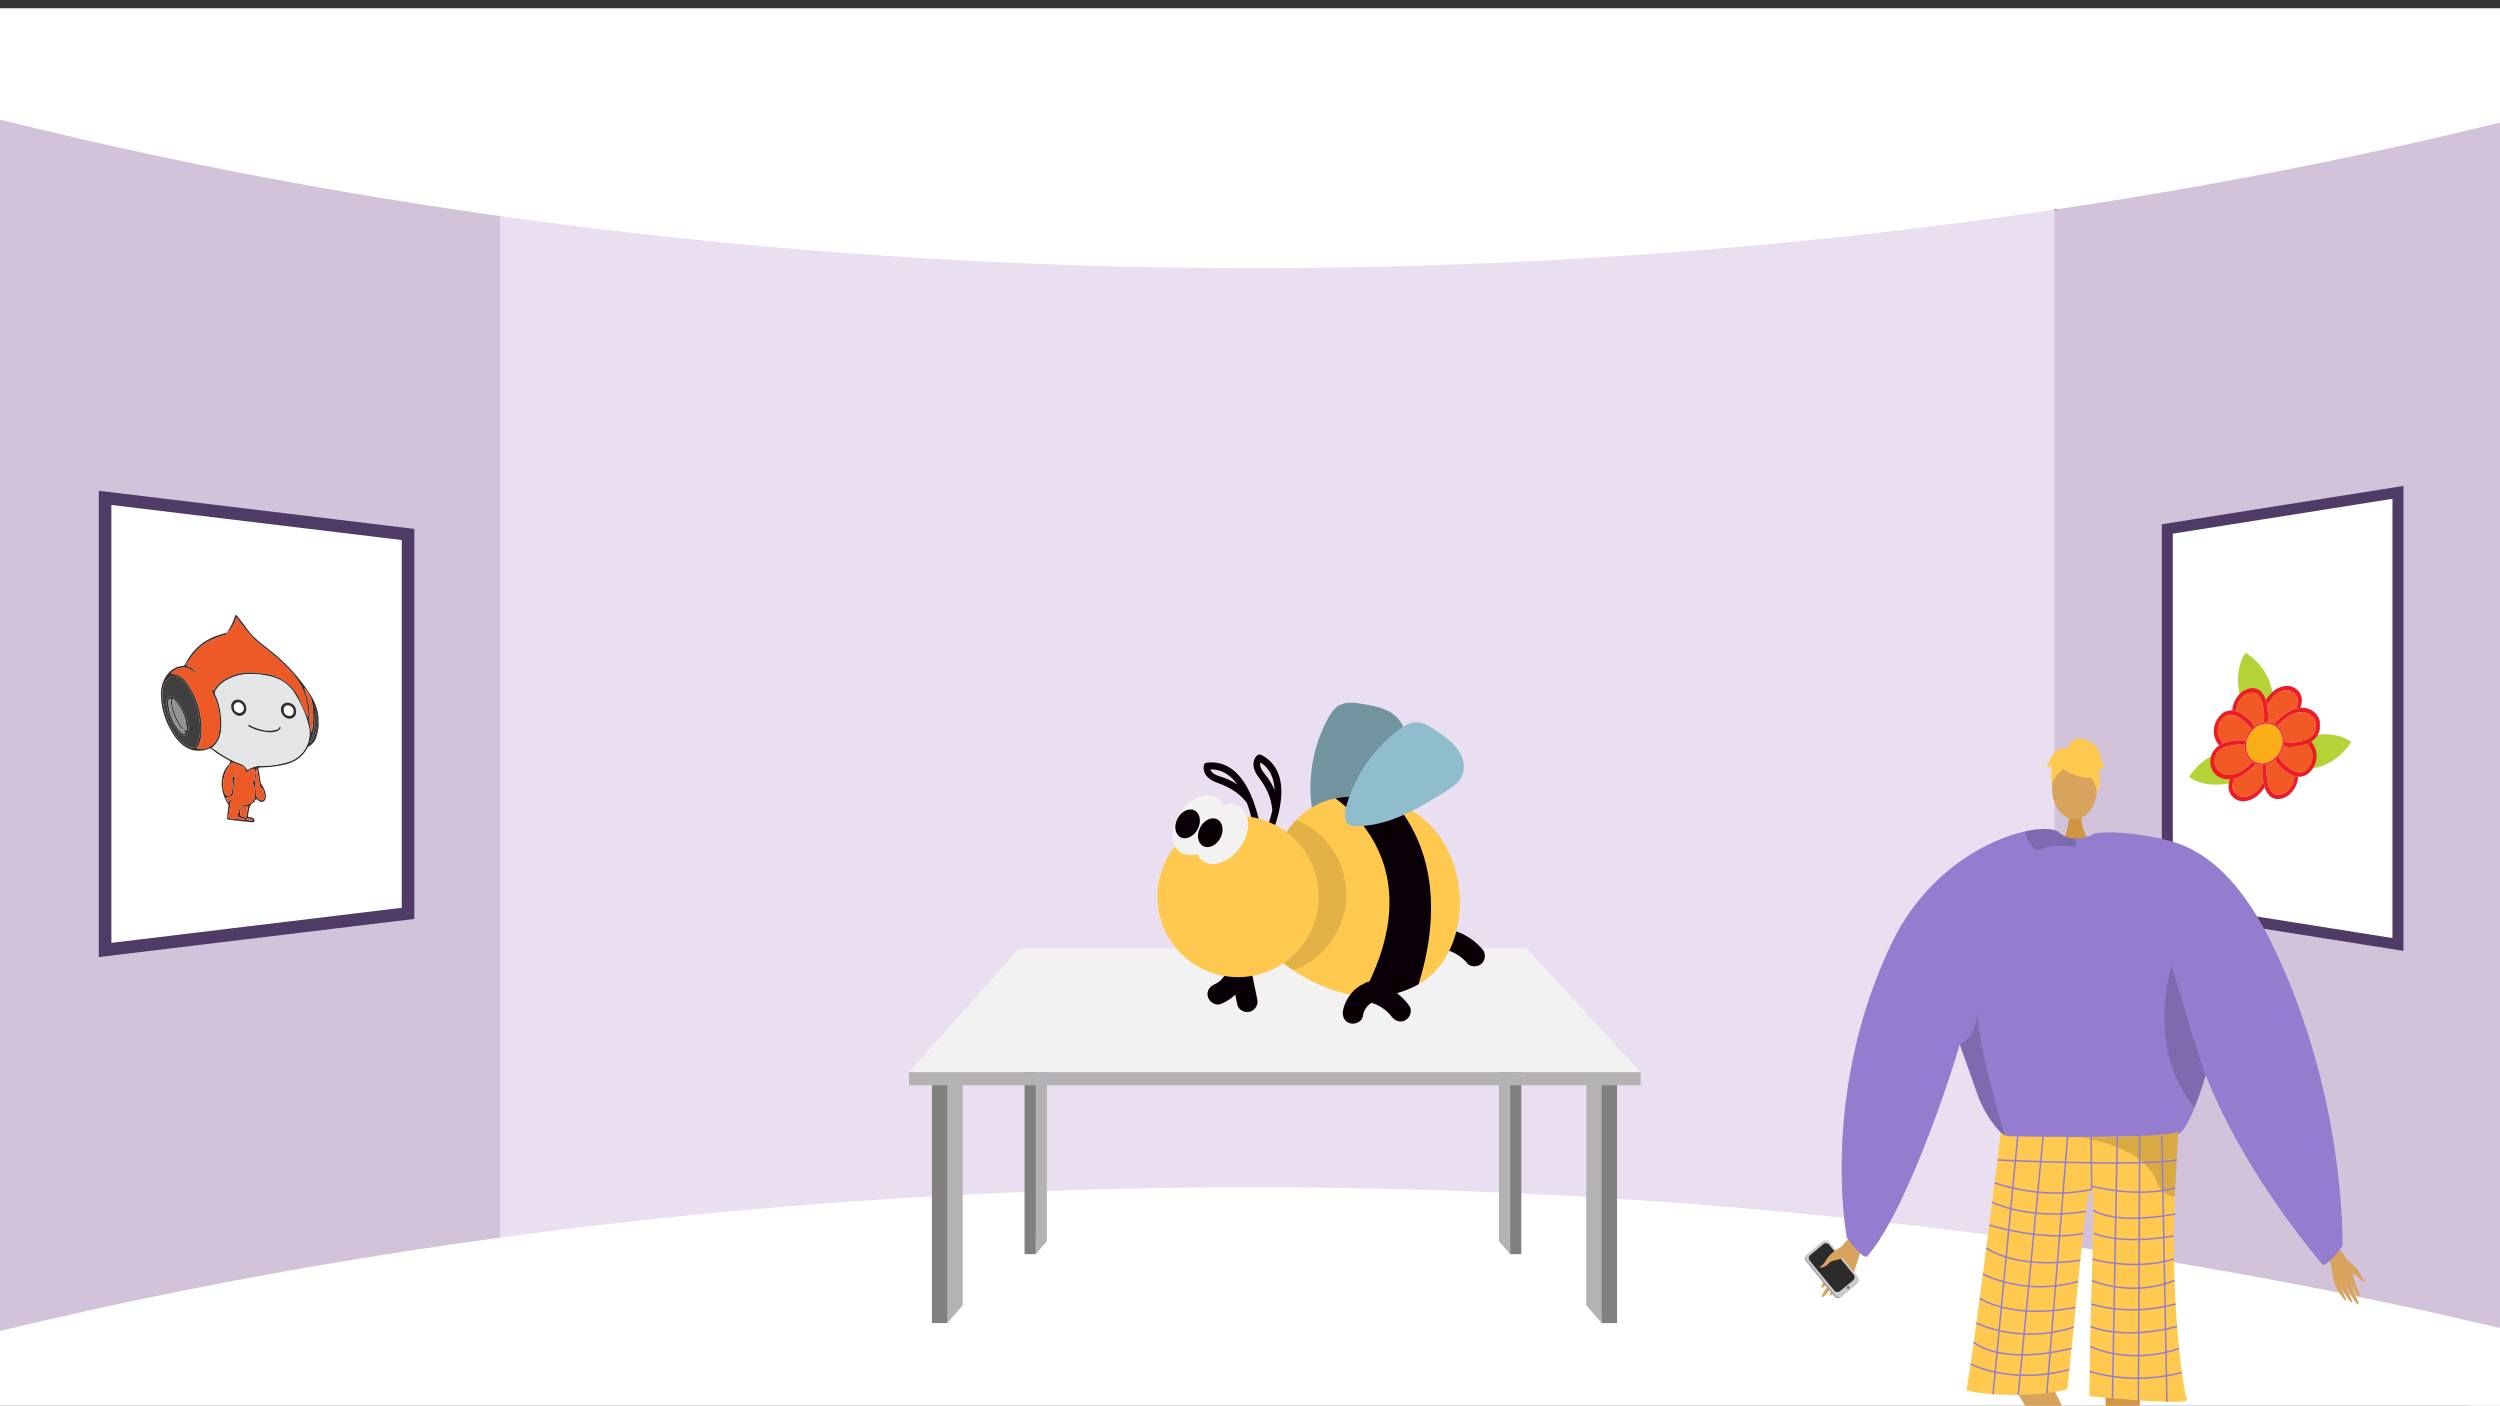 <svg xmlns:xlink="http://www.w3.org/1999/xlink" xmlns="http://www.w3.org/2000/svg" width="1365.799" height="768"
     viewBox="0 0 1365.799 768">
    <rect x="0" y="0" width="1365.799" height="768" fill="#333333" stroke="none"/>
    <defs>
        <style>
            .a,.y{fill:none;}.b{clip-path:url(#a);}.c{fill:#d2c3db;}.d{fill:#eadff1;}.e,.i,.j{fill:#fff;}.f{fill:#b3b3b3;}.g{fill:gray;}.h{fill:#f2f2f2;}.i,.j{stroke:#4f3b65;}.i,.j,.y{stroke-miterlimit:10;}.i{stroke-width:6.876px;}.j{stroke-width:6px;}.k{clip-path:url(#b);}.l,.q{fill:#d8a35d;}.l{fill-rule:evenodd;}.m{fill:#999;}.n{fill:#ccc;}.o{fill:#2b2b2b;}.p{fill:#d29647;}.r{fill:#d19442;}.s{fill:#947dce;}.t{fill:#ffc84f;}.u{opacity:0.15;}.v{fill:#62548a;}.w{opacity:0.3;}.x{opacity:0.5;}.y{stroke:#947dce;stroke-width:0.823px;}.z{isolation:isolate;}.aa{clip-path:url(#c);}.ab{fill:#ee5928;}.ac{fill:#382d2c;}.ad{fill:#e4e5e6;}.ae{fill:#3f3f40;}.af{fill:#fefefe;}.ag{fill:#8f9193;}.ah{fill:#b3d336;}.ai{clip-path:url(#d);}.aj{fill:#f15a24;}.ak{fill:#ed1c24;}.al{fill:#fbad18;}.am{fill:#7194a0;}.an{fill:#090007;}.ao{fill:#e3b246;}.ap{fill:#90bdcc;}
        </style>
        <clipPath id="a">
            <rect class="a" width="1365.799" height="768" transform="translate(0.1 1863.349)"/>
        </clipPath>
        <clipPath id="b">
            <rect class="a" width="390.462" height="372.512" transform="translate(939.367 2258.837)"/>
        </clipPath>
        <clipPath id="c">
            <path class="a" d="M174.281,2318.078l-.209-112.376-86.131-12.1.209,112.376Z"/>
        </clipPath>
        <clipPath id="d">
            <path class="a" d="M1207.629,2305.13l.116-62.663,59.781-8.4-.116,62.663Z"/>
        </clipPath>
    </defs>
    <g transform="translate(-0.1 -1863.349)">
        <g class="b">
            <path class="c" d="M1365.9,1877.385v758.464l-242.228-67.586L1090.681,2562l1.636-558.092,30.118-25.56Z"/>
            <path class="c" d="M316.2,1993.32l-16.051,556.371L.1,2624.089V1874.036l298.845,93.571Z"/>
            <path class="d" d="M697.877,1956.92H273.269V2574.3h849.165V1956.92Z"/>
            <path class="e"
                  d="M-.1,1928.629c121.657,30.38,335.7,73.888,615,80.372,352.971,8.194,622.428-47.1,751-78.7v-62.454H-.1Z"/>
            <path class="e"
                  d="M-.1,2590.532c121.657-29.39,335.7-71.48,615-77.752,352.971-7.928,622.428,45.568,751,76.133v47.19L.1,2638.849Z"/>
        </g>
        <path class="f" d="M526.055,2456.24v120.213l-8.417,9.712-4.209-133.487Z"/>
        <path class="g" d="M509.221,2452.679v133.487h8.417V2456.24Z"/>
        <path class="f" d="M866.7,2456.24v120.213l8.417,9.712,4.209-133.487Z"/>
        <path class="g" d="M883.53,2452.679v133.487h-8.417V2456.24Z"/>
        <path class="f" d="M572.042,2426.255v115.218l-6.1,7.042-3.051-124.841Z"/>
        <path class="g" d="M559.836,2423.673v124.841h6.1v-122.26Z"/>
        <path class="f" d="M819.023,2426.255v115.218l6.1,7.042,3.051-124.841Z"/>
        <path class="g" d="M831.229,2423.673v124.841h-6.1v-122.26Z"/>
        <path class="h" d="M496.7,2449.118l60.085-67.553H834.134l62.273,67.553Z"/>
        <rect class="f" width="399.704" height="7.122" transform="translate(496.704 2449.118)"/>
        <path class="i" d="M223.016,2155.337v207l-66.988,8.1-21.016,2.53-77.5,9.37v-247l77.5,9.37,21.016,2.53Z"/>
        <path class="j" d="M1184.151,2152.337v207l51,8.1,16,2.53,59,9.37v-247l-59,9.37-16,2.53Z"/>
        <g class="k">
            <path class="l"
                  d="M1016.975,2533.581c-.675.85-10.487,8.847-13,14.2s-5.744,13.547-7.592,16.111c-2.173,3.016-1.145,4.349,1.736,1.011a58.09,58.09,0,0,0,5.69-7.914c.223-.546-1.568,2.886-3.8,6.512-2.373,3.855-5.184,7.951-4.517,8.427,1.294.923,8.878-9.912,9.873-11.944a56.594,56.594,0,0,1-2.695,5.331c-1.358,2.356-3.293,4.917-2.976,5.673.5,1.191,5.3-4.265,7.928-9.257.2-.029-.146,1.764-3.669,7.483-.354.575-.655,2.256,1.022.561,3.532-3.566,5.313-4.839,7.754-10.976,2.38-5.984,3.553-13.117,6.589-16.942Z"/>
            <path class="m"
                  d="M986.85,2552.568l15.4,18.953a2.5,2.5,0,0,0,3.53.411l8.587-7.183a.771.771,0,0,0,.084-.077,2.564,2.564,0,0,0,.2-3.507l-15.4-18.953a2.49,2.49,0,0,0-3.528-.409l-8.017,6.705-.572.476A2.565,2.565,0,0,0,986.85,2552.568Z"/>
            <path class="n"
                  d="M987.28,2552.149l15.526,18.878a2.575,2.575,0,0,0,3.626.352l8.37-6.914a2.57,2.57,0,0,0,.264-3.546l-15.525-18.879a2.576,2.576,0,0,0-3.626-.352l-8.37,6.914A2.571,2.571,0,0,0,987.28,2552.149Z"/>
            <path class="o"
                  d="M988.791,2552.1l13.408,16.3a2.224,2.224,0,0,0,3.132.3l7.229-5.971a2.219,2.219,0,0,0,.228-3.063l-13.408-16.3a2.225,2.225,0,0,0-3.132-.3l-7.229,5.972A2.219,2.219,0,0,0,988.791,2552.1Z"/>
            <circle class="g" cx="0.86" cy="0.86" r="0.86" transform="translate(1008.96 2565.879)"/>
            <path class="l"
                  d="M1006.878,2544.132s-6.619,2.905-9.336,7.873c-1.615,2.954-2.376,2.6-2.8,3.044-1.42,1.488,2.486.964,4.291-1.388,1.467-1.912,5.594-1.782,6.847-2.8s4.1-4.379,3.938-5.532S1006.878,2544.132,1006.878,2544.132Z"/>
            <path class="p"
                  d="M1170.557,2614.888s-11.581,119.5-6.656,121.559c8.834,3.748,43.434,16.007,5.288,13.313-19.595,1.181-18.158-3.2-18.464-6.907-.25-3.031.326-109.98-.479-118.3-.181-1.863-.29-2.989-.29-2.989Z"/>
            <path class="q"
                  d="M1089.789,2603.713s62.55,101.949,59.249,106.142c-5.894,7.574-30.152,35.123,1.859,14.2,17.693-8.506,14.306-11.631,12.768-15.02-1.257-2.77-10.512-23.948-13.857-31.6-.749-1.715-42.884-85.231-42.884-85.231Z"/>
            <path class="r"
                  d="M1137.149,2306.51s-1.02,11.387,6,17.684-16.187,0-16.187,0,4.319-10.906,3.35-17.684S1137.149,2306.51,1137.149,2306.51Z"/>
            <ellipse class="q" cx="12.28" cy="16.754" rx="12.28" ry="16.754" transform="translate(1121.165 2277.417)"/>
            <path class="s"
                  d="M1213.532,2416.071c-.206,3.172-2.771,14.961-6.38,27.776-1.063,3.824-2.229,7.733-3.451,11.538-1.483,4.636-3.05,9.1-4.636,13.049-3.078,7.648-6.23,13.337-8.982,14.447-9.271,3.731-79.271,8.852-93.663,1.987-.335-.252-.7-.522-1.044-.821-5.4-4.393-11.258-13.067-14.364-21.191,0-.009-8.273-23.327-9.961-28.075-.019-.046-.028-.083-.047-.121-.056-.186-.121-.364-.186-.531-.019-.066-.047-.122-.066-.187-8.711,29.744-31.889,95.071-50.637,115.768-1.967,2.173-11.024-10.017-11.024-10.017s-15.138-78.171,24.353-160.781c18.589-38.884,51.765-56.625,72.947-61.335,9.169-2.042,16.089-1.641,18.617.541a13.727,13.727,0,0,0,8.571,3.33,18.58,18.58,0,0,0,4.813-.438,24,24,0,0,0,5.1-1.735c.784-.364,1.241-.625,1.241-.625a49.749,49.749,0,0,1,12.964.774C1205.622,2328.807,1213.961,2409.16,1213.532,2416.071Z"/>
            <path class="t"
                  d="M1093.215,2482.113a7.567,7.567,0,0,0,4.3,1.982c10.095.2,53.7.945,77.346-.414,8.344-.481,14.2-1.222,15.234-2.347a.961.961,0,0,1-.007.1c-.061,1.3-.809,16.229-1.859,35.793-2.073,38.62,1.919,93.934,6.583,110.723,1.006,3.624-53.165-1.866-53.165-1.866-.151-39.855,3.631-109.825,1.188-112.961-2.971-3.815-7.789,57.73-13.313,109.23-21.452,5.6-55.422,2.2-55.03,0C1079.152,2596.234,1093.215,2482.113,1093.215,2482.113Z"/>
            <path class="u"
                  d="M1070.757,2433.942c.019.065.047.121.066.187.065.168.13.345.186.531.019.038.028.075.047.122,1.688,4.747,9.961,28.065,9.961,28.074,3.106,8.124,8.964,16.8,14.364,21.191-3.666-13.272-15.091-51.746-14.653-67.248C1078.546,2431.741,1070.757,2433.933,1070.757,2433.942Z"/>
            <path class="u"
                  d="M1207.152,2443.847c-1.063,3.824-2.229,7.733-3.451,11.538-1.483,4.636-3.05,9.1-4.636,13.049-27.412-32.822-12.461-77.453-12.461-77.453s11.584,38.745,11.706,39.836C1198.347,2431.209,1202.2,2436.8,1207.152,2443.847Z"/>
            <path class="u"
                  d="M1134.394,2324.2c.037,1.11-.551,1.838-2.332,1.595-5.559-.755-11.836-.6-16.4,1.493a3.877,3.877,0,0,1-3.75-.159c-2.919-1.707-4.728-6.8-5.447-9.056a1.553,1.553,0,0,1-.074-.5c9.168-2.042,16.089-1.641,18.617.541a13.725,13.725,0,0,0,8.571,3.33A7.57,7.57,0,0,1,1134.394,2324.2Z"/>
            <path class="v"
                  d="M1161.386,2701.556c-.64-1.618-11.286,4.5-11.817,6.4s-19.447,18.218-15.487,24.329,30.8-15.382,32.831-16.71S1162.645,2704.737,1161.386,2701.556Z"/>
            <path class="v"
                  d="M1150.038,2732.409c-.229-1.725,14.467.464,15.856,1.866s22.782,7.22,22.3,14.486-34.391,1.553-36.813,1.382S1150.487,2735.8,1150.038,2732.409Z"/>
            <g class="w">
                <path d="M1133.467,2484.48c-.164-.013-.327-.026-.487-.04C1132.98,2484.44,1133.153,2484.452,1133.467,2484.48Z"/>
                <path class="x"
                      d="M1133.467,2484.48c12.993,1.037,41.39-.8,41.39-.8,8.344-.481,14.2-1.222,15.234-2.347a.961.961,0,0,1-.007.1c-.061,1.3-.809,16.229-1.859,35.793a9.614,9.614,0,0,1-1.366-.158,10.634,10.634,0,0,1-6.876-4.886,23.608,23.608,0,0,1-2.674-5.584C1167.623,2488.163,1137.629,2484.854,1133.467,2484.48Z"/>
            </g>
            <path class="t"
                  d="M1128.83,2284.555s21.259,11.787,14.949-7.137C1139.414,2264.325,1114.332,2276.119,1128.83,2284.555Z"/>
            <path class="t"
                  d="M1131.912,2280.034s-11.894,7.058-10.747,14.137c0,0-2.623-21.137,9.2-21.668s16.406.61,15.355,22.962C1145.724,2295.465,1142.288,2277.685,1131.912,2280.034Z"/>
            <path class="t"
                  d="M1129.853,2272.64s.6-6.586,7.127-5.653,9.327,4.664,10.26,8.394,1.865,6.529,2.8,6.529c0,0-2.8,2.8-3.731,1.866,0,0,2.421,6.708-.655,12.215,0,0-1.21-8.484-5.874-9.417S1129.853,2272.64,1129.853,2272.64Z"/>
            <path class="t"
                  d="M1130.451,2272.583s-4.664-2.8-9.327,3.731l-2.8,5.6s.932.933,2.8,0c0,0-.85,6.572.041,10.282l2.757-11.214Z"/>
            <path class="l"
                  d="M1274.148,2541.066c.489.794,8.044,8.619,9.644,13.441s3.518,12.144,4.832,14.52c1.547,2.8.533,3.828-1.584.685a49.816,49.816,0,0,1-4.046-7.332c-.135-.488,1.043,2.622,2.577,5.944,1.631,3.531,3.612,7.313,2.994,7.65-1.2.655-6.563-9.362-7.2-11.2a48.723,48.723,0,0,0,1.754,4.824c.918,2.148,2.308,4.531,1.961,5.144-.548.965-4.084-4.18-5.819-8.707-.171-.046-.056,1.52,2.366,6.759.243.526.329,1.991-.93.374-2.648-3.4-4.038-4.671-5.495-10.156-1.419-5.348-1.692-11.553-3.892-15.126Z"/>
            <path class="l"
                  d="M1282.755,2552.245s5.351,3.154,7.162,7.67c1.076,2.685,1.762,2.457,2.081,2.883,1.06,1.414-2.219.569-3.519-1.622-1.057-1.781-4.591-2.091-5.556-3.085s-3.047-4.154-2.795-5.121S1282.755,2552.245,1282.755,2552.245Z"/>
            <line class="y" x1="13.756" y2="143.844" transform="translate(1088.932 2481.17)"/>
            <line class="y" x1="13.652" y2="141.339" transform="translate(1102.688 2484.047)"/>
            <line class="y" x1="11.353" y2="140.351" transform="translate(1118.333 2484.047)"/>
            <line class="y" x2="0.292" y2="29.072" transform="translate(1142.539 2484.047)"/>
            <line class="y" x1="2.634" y2="143.195" transform="translate(1154.172 2484.047)"/>
            <line class="y" x1="0.734" y2="144.396" transform="translate(1168.349 2483.958)"/>
            <line class="y" x2="2.777" y2="145.226" transform="translate(1181.149 2483.958)"/>
            <path class="y" d="M1091.354,2497.077s77.466,3.657,97.934,0"/>
            <path class="y" d="M1142.831,2513.119c-27.1,6.139-53.042-3.565-53.042-3.565"/>
            <path class="y" d="M1142.539,2511.285s24.46,6.873,45.946,1.069"/>
            <path class="y" d="M1088.456,2520.095s19.533,10.227,51.26,5.013"/>
            <path class="y" d="M1086.857,2532.65s30.4,9.28,51.356,4.5"/>
            <path class="y" d="M1085.254,2545.122s15.48,12.135,51.372,6.691"/>
            <path class="y" d="M1083.388,2559.468a75.306,75.306,0,0,0,52.063,3.922"/>
            <path class="y" d="M1081.653,2572.611s16.718,11.867,52.393,4.974"/>
            <path class="y" d="M1079.838,2586.084s23.075,12.062,53.142,2.317"/>
            <path class="y" d="M1078.386,2596.6s13.614,13.094,53.443,3.387"/>
            <path class="y" d="M1076.675,2608.533s22.013,11.6,53.978,3.021"/>
            <path class="y" d="M1143.651,2524.415s10.219,8.438,44.834,2.174"/>
            <path class="y" d="M1143.919,2537.114s14.34,6.686,43.747,1.406"/>
            <path class="y" d="M1143.22,2551.209s22.142,6.669,44.446,0"/>
            <path class="y" d="M1142.9,2562.9s21.524,9.569,45.194,0"/>
            <path class="y" d="M1142.539,2575.73s20.492,7.191,46.15,0"/>
            <path class="y" d="M1142.208,2588.055s17.274,7.75,47.289,0"/>
            <path class="y" d="M1142.208,2598.96s20.508,10.569,48.333,1.123"/>
            <path class="y" d="M1141.715,2612.592a94.811,94.811,0,0,0,50.347.581"/>
            <path class="s"
                  d="M1190.541,2368.566s-60.142-47.594-45.8-49.916,37.8,3.319,37.8,3.319c21.181,4.71,41.405,20.626,59.994,59.51,39.491,82.61,37.306,162.606,37.306,162.606s-9.145,12.266-11.025,10.017c-34.89-41.748-57.326-83.657-66.791-111.854S1190.541,2368.566,1190.541,2368.566Z"/>
        </g>
        <g class="z">
            <g class="aa">
                <path class="ab"
                      d="M129.165,2200.657c.2.106.345.126.409.213.409.524.795,1.071,1.188,1.61,3.958,5.4,8.124,10.521,13.505,14.371a110.735,110.735,0,0,1,12.69,11.127c5.56,5.432,9.544,11.731,10.871,19.5a30.6,30.6,0,0,1,.712,5.525,12.627,12.627,0,0,1-.24,2.415c-1.5-3.3-2.886-6.042-4-8.877a23.494,23.494,0,0,0-13.078-13.369,24.052,24.052,0,0,0-6.476-1.752c-2.1-.295-4.206-.408-6.31-.581a25.669,25.669,0,0,0-15.617,3.744,13.306,13.306,0,0,0-5.252,5.192c-.308.6-.591.84-.936.792a1.678,1.678,0,0,1-.785-.455c-.665-.068.081.78.226,1.068a37.977,37.977,0,0,1,4.25,16.587,31.068,31.068,0,0,1-.771,7.076,9.8,9.8,0,0,1-10.81,7.661,9.656,9.656,0,0,1-1.308-.279,14.976,14.976,0,0,0,2.527-6.163,43.919,43.919,0,0,0,.259-4.871,42.935,42.935,0,0,0-6.5-22.455c-2.056-3.376-4.561-6.518-8.3-7.043a8.205,8.205,0,0,0-1.85-.046h0c-.048-.006-.127-.185-.229-.335a9.881,9.881,0,0,1,6.08-3.251,6.016,6.016,0,0,1,2.018-.058c2.331.328,4.355,1.969,6.39,3.668a8.839,8.839,0,0,0-4.588-4.042c-.909-.311-1.276-.7-1.276-1.182a1.932,1.932,0,0,1,.406-1.023c3.107-4.611,6.478-8.925,11.327-11.572a50.527,50.527,0,0,1,8.57-3.506c.7-.222,1.706-.193,1.7-1.421l.767-.981c.046.011.089.019.131.025.731.1.978-.548,1.333-1.029a22.966,22.966,0,0,0,2.967-6.282"/>
                <path class="ac"
                      d="M135.466,2310.5a4.826,4.826,0,0,0,.509.092l.258.036c.119.013.239.027.362.044a4.383,4.383,0,0,1,.705.152c.108.032.217.068.327.112a.54.54,0,0,1,.058.031,3.857,3.857,0,0,1,.359.183c.144.081.144.306-.008.345a3.386,3.386,0,0,1-.379.072l-.037.008a4.076,4.076,0,0,1-.557.023h-.036l-.049,0c-.523-.02-1.009-.122-1.481-.165l-.013,0-.045,0c-.037,0-.073-.006-.11-.007s-.054,0-.081-.009a.551.551,0,0,1-.528-.587c.012-.357.226-.422.465-.389a1.275,1.275,0,0,1,.167.037l.114.03m9.106-12.169a2.8,2.8,0,0,1-.375,1.627,1.365,1.365,0,0,1-1.314.554,2,2,0,0,1-.6-.192,3.289,3.289,0,0,1-2.078-2.177,32.936,32.936,0,0,1-.489-6.076,46.44,46.44,0,0,1,.773-9.08c.55,3.25,1.061,6.339,1.587,9.429a1.65,1.65,0,0,0,.924,1.5c.941.509,1.577,2.753,1.571,4.419m-9.866-13.222c.359.05.812-.358,1.318-.631.766-.406,1.684-1.186,2.482-1.073a1.041,1.041,0,0,1,.487.2c.827.618.661,2.219.479,3.3-.213,1.586-.01,2.981-1.331,3.677-.1.064.106.723.251,1.081a14.439,14.439,0,0,1,1.1,5.1c.016,4.422-3.053,6.759-7.763,6.531-.16-.005-.3.131-.464.211a2.713,2.713,0,0,0,1.225.606,13.406,13.406,0,0,0,3.228-.36c-.372,1.961-.753,3.818-1.078,5.691-.073.419-.132.568-.42.527a2.037,2.037,0,0,1-.34-.089c-1.955-.663-2.54-.84-2.552-1.939a14.174,14.174,0,0,1,.23-1.992l.009-.052,0-.014a1.65,1.65,0,0,0-.041-1.035.265.265,0,0,0-.183-.12.218.218,0,0,0-.219.1,16.54,16.54,0,0,0-1.092,3.995,1.2,1.2,0,0,0-.033.236c-.018.69.757.727,1.236.927.81.33,1.746.064,2.926,1.224-3.132-.293-5.759-.524-8.4-.8l-.069-.008a.754.754,0,0,1-.761-.815,5.523,5.523,0,0,1,.106-.808c.317-2.428.737-4.833,1.108-7.252a4.8,4.8,0,0,0,.172-.764.723.723,0,0,0-.23-.5c-.953-.073-.471,1.066-1,1.459a5.571,5.571,0,0,1-1.575-2.866c3.267-.095,4.179-.727,4.244-4.339.058-3.147.205-6.022,1.915-8.418a1.183,1.183,0,0,0,.135-.585h0l-.033-.041c-.66.093-.946,2.557-1.909,2.422a1.135,1.135,0,0,1-.609-.372.238.238,0,0,0-.122-.079c-.218-.03-.154.775-.14,1.115.045,1.195.117,2.4.118,3.589a18.1,18.1,0,0,1-.234,3.119,4.763,4.763,0,0,1-.7,2.062,1.691,1.691,0,0,1-1.619.734,2.358,2.358,0,0,1-1.786-1.67,13.339,13.339,0,0,1-.772-4.472,16.928,16.928,0,0,1,.261-3,18.253,18.253,0,0,1,3.773-8.1,1.516,1.516,0,0,1,1.466-.775,2.243,2.243,0,0,1,.647.208c1.363.64,2.765,1.14,4.152,1.689.8.32,1.619.885,1.732,1.73.144,1.027.378,1.389.678,1.431m37.422-33.684a12.011,12.011,0,0,1,1.286,5.91c.025,4.742-1.583,10.218-4.119,12.016,2.189-4.917,2.885-10.307,2.863-16.111q0-.9-.03-1.815m-.155-1.734c-.056.088-.1.176-.16.263a.974.974,0,0,1-.128-.312c0-.095.087-.178.135-.266.048.1.1.205.153.315M95.689,2232.62h0a7,7,0,0,1,3.659,2.065c.134.125.268.256.4.393l.23.236c3.779,3.962,5.9,8.833,7.465,13.936a43.336,43.336,0,0,1,2,12.037c0,2.541-.173,6.268-2.186,9.322a4.25,4.25,0,0,1-.456.585,2.008,2.008,0,0,1-1.51.7,2.58,2.58,0,0,1-.365-.026q-.123-.018-.252-.046c-.087-.019-.175-.043-.267-.07a5.712,5.712,0,0,1-.575-.211c-5.394-2.332-8.654-6.861-11.035-12.252a46.972,46.972,0,0,1-3.853-13.654,26.187,26.187,0,0,1-.175-2.819,11.861,11.861,0,0,1,2.557-8.109c1.411-1.614,2.843-2.295,4.354-2.083h0m70.948,7.031a14.769,14.769,0,0,1,4.084,8.854,54.723,54.723,0,0,1,.49,6.767,33.325,33.325,0,0,1-.593,6.608,14.627,14.627,0,0,1-.486,1.488,46.369,46.369,0,0,1-.936-7.294c0-.435.018-.871.055-1.31.054-.627.076-1.256.07-1.886a35.03,35.03,0,0,0-1.974-10.232c-.3-.941-.564-1.894-.846-2.842-.1-.078-.181-.158-.181-.24,0-.049.03-.1.108-.15l.209.237m-23.747-7.679.13.019q.883.127,1.774.287,1.129.2,2.265.455c5.488,1.212,10.619,3.956,13.969,9.431a61.974,61.974,0,0,1,7.68,17.684,17.031,17.031,0,0,1,.475,4.014,16.258,16.258,0,0,1-10.225,15.274,49.364,49.364,0,0,1-16.42,2.619,12.426,12.426,0,0,0-6.42,1.752,1.269,1.269,0,0,1-.782.277.919.919,0,0,1-.592-.468c-.048-.071-.1-.15-.148-.24a6.136,6.136,0,0,0-3.512-2.576c-5.37-1.931-10.253-5.1-15.192-8.635,4.134-3.19,5.208-7.663,5.2-12.561a53.825,53.825,0,0,0-.336-5.443,34.163,34.163,0,0,0-3.007-11.037,2.162,2.162,0,0,1-.228-.888,2.489,2.489,0,0,1,.376-1.217,14.246,14.246,0,0,1,5.323-5.363q.6-.372,1.209-.7c5.592-3.046,11.74-3.578,18.132-2.725l.326.044m-13.831-32.6c-.295-.041-.531.215-.7.832a29.991,29.991,0,0,1-3.63,7.736c.046.011.089.019.131.025.731.1.978-.548,1.333-1.029a22.966,22.966,0,0,0,2.967-6.282c.2.106.345.126.409.213.409.524.795,1.071,1.188,1.61,3.958,5.4,8.124,10.521,13.505,14.371a110.735,110.735,0,0,1,12.69,11.127c5.56,5.432,9.544,11.731,10.871,19.5a30.6,30.6,0,0,1,.712,5.525,12.627,12.627,0,0,1-.24,2.415c-1.5-3.3-2.886-6.042-4-8.877a23.494,23.494,0,0,0-13.078-13.369,24.052,24.052,0,0,0-6.476-1.752c-2.1-.295-4.206-.408-6.31-.581a25.669,25.669,0,0,0-15.617,3.744,13.306,13.306,0,0,0-5.252,5.192c-.308.6-.591.84-.936.792a1.678,1.678,0,0,1-.785-.455c-.665-.068.081.78.226,1.068a37.977,37.977,0,0,1,4.25,16.587,31.068,31.068,0,0,1-.771,7.076,9.8,9.8,0,0,1-10.81,7.661,9.656,9.656,0,0,1-1.308-.279,14.976,14.976,0,0,0,2.527-6.163,43.919,43.919,0,0,0,.259-4.871,42.935,42.935,0,0,0-6.5-22.455c-2.056-3.376-4.561-6.518-8.3-7.043a8.205,8.205,0,0,0-1.85-.046h0c-.048-.006-.127-.185-.229-.335a9.881,9.881,0,0,1,6.08-3.251,6.016,6.016,0,0,1,2.018-.058c2.331.328,4.355,1.969,6.39,3.668a8.839,8.839,0,0,0-4.588-4.042c-.909-.311-1.276-.7-1.276-1.182a1.932,1.932,0,0,1,.406-1.023c3.107-4.611,6.478-8.925,11.327-11.572a50.527,50.527,0,0,1,8.57-3.506c.7-.222,1.706-.193,1.7-1.421-1.513.488-3.033.966-4.554,1.452-8.148,2.606-14.168,7.984-18.181,15.9a1.46,1.46,0,0,1-1.32.9c-6.9.534-11.823,7.233-11.88,15.246a40.168,40.168,0,0,0,5.113,19.311c3.219,6,7.657,10.81,13.563,11.64a15.266,15.266,0,0,0,7.663-1.033,1.461,1.461,0,0,1,.727-.1,1.416,1.416,0,0,1,.763.387c3.073,2.844,6.688,4.553,10.143,6.664a6.414,6.414,0,0,1-1.685,2.684c-3.787,4.49-4.492,13.164.35,20.552a1.81,1.81,0,0,1,.212,1.456c-.245,1.867-.466,3.747-.655,5.63-.061.685-.092,1.423.866,1.558l.066.008c4.286.464,8.571.945,12.856,1.418.6.067,1.065-.032,1.088-.79a1.637,1.637,0,0,0-.908-1.623,3.22,3.22,0,0,0-.92-.269,3.181,3.181,0,0,0-.49-.032,2.5,2.5,0,0,1-.339-.023c-.843-.118-.975-.7-.769-1.594.564-2.47.518-5.338,3.023-6.585a1.153,1.153,0,0,0,.535-.668c.248-.729.573-1.052,1.018-.989a2.128,2.128,0,0,1,1.015.592,2.966,2.966,0,0,0,1.547.8c1.605.226,2.777-1.532,2.565-3.275a12.876,12.876,0,0,0-1.948-5.58,5.629,5.629,0,0,1-.973-2.169c-.349-2.192-.673-4.4-1.07-6.6-.161-.913.038-1.205.919-1.193a63.646,63.646,0,0,0,11.3-1.127c6.188-1.032,11.325-3.663,14.469-9.531a2.7,2.7,0,0,1,.983-.943,8.978,8.978,0,0,0,4-5.392c2.324-7.7,1.316-15.391-3.374-22.749a98.239,98.239,0,0,0-20.969-23.381c-4.829-3.937-10.041-7.375-13.791-12.794-1.557-2.25-3.315-4.339-4.953-6.531-.344-.463-.652-.736-.914-.773"/>
                <path class="ad"
                      d="M153.467,2260.978a.987.987,0,0,1-.292.577,4.154,4.154,0,0,1-2.135,1.385,11.535,11.535,0,0,1-4.592.421c-.135-.019-.267-.042-.4-.068q-.7-.059-1.376-.154a25.412,25.412,0,0,1-7.991-2.571c-.334-.172-.892-.319-.875-.74a.575.575,0,0,1,.025-.14c.091-.293.223-.376.372-.355.256.036.562.379.789.492a26.751,26.751,0,0,0,7.809,2.572,15.126,15.126,0,0,0,5.834-.265c.768-.2,1.609-.328,1.968-1.237.079-.207.21-.459.423-.429a.437.437,0,0,1,.217.113.534.534,0,0,1,.221.4m-22.837-15.343a4.468,4.468,0,0,1,.627.134,4.827,4.827,0,0,1,3.381,4.332c.009.114.015.229.017.346,0,.038,0,.076,0,.114a3.716,3.716,0,0,1-4.173,3.846l-.08-.011c-.1-.014-.2-.031-.294-.054a5.317,5.317,0,0,1-3.712-4.961c0-.038,0-.076,0-.113a3.515,3.515,0,0,1,4.1-3.65l.132.017m27.292,1.669q.273.039.528.1a4.415,4.415,0,0,1,3.33,3.841,6.213,6.213,0,0,1,.067.7c0,.08,0,.16,0,.239a3.542,3.542,0,0,1-4.049,3.782l-.1-.013h0c-.069-.01-.139-.021-.207-.035a5.075,5.075,0,0,1-3.9-4.814,3.508,3.508,0,0,1,4.053-3.83c.094.008.188.019.28.032m-15.032-15.332-.326-.044c-6.392-.853-12.54-.321-18.132,2.725q-.609.331-1.209.7a14.246,14.246,0,0,0-5.323,5.363,2.489,2.489,0,0,0-.376,1.217,2.162,2.162,0,0,0,.228.888,34.163,34.163,0,0,1,3.007,11.037,53.825,53.825,0,0,1,.336,5.443c0,4.9-1.069,9.371-5.2,12.561,4.939,3.537,9.822,6.7,15.192,8.635a6.136,6.136,0,0,1,3.512,2.576c.051.09.1.169.148.24a.919.919,0,0,0,.592.468,1.269,1.269,0,0,0,.782-.277,12.426,12.426,0,0,1,6.42-1.752,49.364,49.364,0,0,0,16.42-2.619,16.258,16.258,0,0,0,10.225-15.274,17.031,17.031,0,0,0-.475-4.014,61.974,61.974,0,0,0-7.68-17.684c-3.35-5.475-8.481-8.219-13.969-9.431q-1.136-.252-2.265-.455-.89-.159-1.774-.287l-.13-.019"/>
                <path class="ae"
                      d="M93.846,2243.95a2.523,2.523,0,0,1,.681.205,4.715,4.715,0,0,1,1.455,1.1,25.575,25.575,0,0,1,6.114,11.042,17.241,17.241,0,0,1,.948,4.268q0,.218-.018.435c.021.295.035.576.035.846a4.15,4.15,0,0,1-.294,1.667,4.769,4.769,0,0,1-.253.516,2.159,2.159,0,0,1-1.489,1.193,1.725,1.725,0,0,1-.509,0,2.365,2.365,0,0,1-.7-.224,3.4,3.4,0,0,1-.369-.211,5.159,5.159,0,0,1-.771-.632,26.6,26.6,0,0,1-7.105-13.765,14.241,14.241,0,0,1-.468-2.866,4.5,4.5,0,0,1,.18-1.315c.456-1.521,1.316-2.315,2.354-2.277a1.907,1.907,0,0,1,.209.018h0m1.843-11.33h0c-1.511-.212-2.943.469-4.354,2.083a11.861,11.861,0,0,0-2.557,8.109,26.187,26.187,0,0,0,.175,2.819,46.972,46.972,0,0,0,3.853,13.654c2.381,5.391,5.641,9.92,11.035,12.252a5.712,5.712,0,0,0,.575.211c.092.027.18.051.267.07s.17.034.252.046a2.58,2.58,0,0,0,.365.026,2.008,2.008,0,0,0,1.51-.7,4.25,4.25,0,0,0,.456-.585c2.013-3.054,2.182-6.781,2.186-9.322a43.336,43.336,0,0,0-2-12.037c-1.563-5.1-3.686-9.974-7.465-13.936l-.23-.236c-.136-.137-.27-.268-.4-.393a7.018,7.018,0,0,0-3.659-2.065h0"/>
                <path class="ab"
                      d="M127.5,2280.052a2.243,2.243,0,0,1,.647.208c1.363.64,2.765,1.14,4.152,1.689.8.32,1.619.885,1.732,1.73.144,1.027.378,1.389.678,1.431.359.05.812-.358,1.318-.631.766-.406,1.684-1.186,2.482-1.073a1.041,1.041,0,0,1,.487.2c.827.618.661,2.219.479,3.3-.213,1.586-.01,2.981-1.331,3.677-.1.054.106.723.251,1.081a14.439,14.439,0,0,1,1.1,5.1c.016,4.422-3.053,6.759-7.763,6.531-.16-.005-.3.131-.464.211a2.713,2.713,0,0,0,1.225.606,13.406,13.406,0,0,0,3.228-.36c-.372,1.961-.753,3.818-1.078,5.691-.073.419-.132.568-.42.527a2.037,2.037,0,0,1-.34-.089c-1.955-.663-2.54-.84-2.552-1.939a14.174,14.174,0,0,1,.23-1.992l.009-.052,0-.014a1.706,1.706,0,0,0-.013-.98.253.253,0,0,0-.028-.055.265.265,0,0,0-.183-.12.218.218,0,0,0-.219.1l-.01.016a16.3,16.3,0,0,0-1.082,3.979,1.2,1.2,0,0,0-.033.236c-.018.69.757.727,1.236.927.81.33,1.746.064,2.926,1.224-3.132-.293-5.759-.524-8.4-.8l-.069-.008a.754.754,0,0,1-.761-.815,5.523,5.523,0,0,1,.106-.808c.317-2.428.737-4.833,1.108-7.252a4.8,4.8,0,0,0,.172-.764.723.723,0,0,0-.23-.5c-.953-.073-.471,1.066-1,1.459a5.571,5.571,0,0,1-1.575-2.866c3.267-.095,4.179-.727,4.244-4.339.058-3.147.205-6.022,1.915-8.418a1.183,1.183,0,0,0,.135-.585v-.044a.167.167,0,0,0-.033,0c-.66.093-.946,2.557-1.909,2.422a1.135,1.135,0,0,1-.609-.372.238.238,0,0,0-.122-.079c-.218-.03-.154.775-.14,1.115.045,1.195.117,2.4.118,3.589a18.1,18.1,0,0,1-.234,3.119,4.763,4.763,0,0,1-.7,2.062,1.691,1.691,0,0,1-1.619.734,2.358,2.358,0,0,1-1.786-1.67,13.339,13.339,0,0,1-.772-4.472,16.928,16.928,0,0,1,.261-3,18.253,18.253,0,0,1,3.773-8.1,1.516,1.516,0,0,1,1.466-.775"/>
                <path class="ab"
                      d="M140.49,2282.988c.55,3.25,1.061,6.339,1.587,9.429a1.65,1.65,0,0,0,.924,1.5c.941.509,1.577,2.753,1.571,4.419a2.8,2.8,0,0,1-.375,1.627,1.365,1.365,0,0,1-1.314.554,2,2,0,0,1-.6-.192,3.289,3.289,0,0,1-2.078-2.177,32.936,32.936,0,0,1-.489-6.076,46.44,46.44,0,0,1,.773-9.08"/>
                <path class="ab"
                      d="M166.637,2239.651a14.769,14.769,0,0,1,4.084,8.854,54.723,54.723,0,0,1,.49,6.767,33.325,33.325,0,0,1-.593,6.608,14.627,14.627,0,0,1-.486,1.488,46.369,46.369,0,0,1-.936-7.294c0-.435.018-.871.055-1.31.054-.627.076-1.256.07-1.886a35.03,35.03,0,0,0-1.974-10.232c-.3-.941-.564-1.894-.846-2.842l.136-.153"/>
                <path class="ae"
                      d="M172.128,2251.426a12.011,12.011,0,0,1,1.286,5.91c.025,4.742-1.583,10.218-4.119,12.016,2.189-4.917,2.885-10.307,2.863-16.111q0-.9-.03-1.815"/>
                <path class="ab"
                      d="M135.185,2310.434a1.275,1.275,0,0,1,.167.037l.114.03a4.469,4.469,0,0,0,.489.093c.091.013.184.024.278.035.119.013.239.027.362.044a4.383,4.383,0,0,1,.705.152,3.493,3.493,0,0,1,.385.143,3.857,3.857,0,0,1,.359.183c.144.081.144.306-.008.345a3.386,3.386,0,0,1-.379.072,3.923,3.923,0,0,1-.594.031h-.036l-.049,0c-.523-.02-1.009-.122-1.481-.165l-.013,0-.045,0c-.037,0-.073-.006-.11-.007s-.054,0-.081-.009a.551.551,0,0,1-.528-.587c.012-.357.226-.422.465-.389"/>
                <path class="ae"
                      d="M171.82,2249.377c.048.1.1.205.153.315-.056.088-.1.176-.16.263a.974.974,0,0,1-.128-.312c0-.095.087-.178.135-.266"/>
                <path class="ab"
                      d="M166.428,2239.414l.209.237-.136.153c-.1-.078-.181-.158-.181-.24,0-.049.03-.1.108-.15"/>
                <path class="ac"
                      d="M160.379,2251.956a2.117,2.117,0,0,1-2.412,2.372c-.083-.007-.164-.015-.243-.027a2.844,2.844,0,0,1-2.533-2.835c-.008-.112-.012-.22-.012-.326a2.1,2.1,0,0,1,2.506-2.315c.053.005.107.011.16.019a2.97,2.97,0,0,1,2.528,2.961c0,.051.005.1.006.151m-2.457-4.652c-.092-.013-.186-.024-.28-.032a3.508,3.508,0,0,0-4.053,3.83,5.076,5.076,0,0,0,3.9,4.814c.068.014.138.025.207.035h0l.1.013a3.542,3.542,0,0,0,4.049-3.782c0-.079,0-.159,0-.239a6.213,6.213,0,0,0-.067-.7,4.415,4.415,0,0,0-3.33-3.841q-.255-.063-.528-.1"/>
                <path class="ac"
                      d="M133.2,2250.31a2.208,2.208,0,0,1-2.492,2.4c-.072,0-.143-.013-.213-.023a3,3,0,0,1-2.628-2.84c0-.05,0-.1,0-.15a2.453,2.453,0,0,1,2.584-2.581c.055,0,.109.009.163.017a3.3,3.3,0,0,1,2.581,3.031c0,.049.006.1.007.147m-2.566-4.675-.132-.017a3.515,3.515,0,0,0-4.1,3.65c0,.037,0,.075,0,.113a5.317,5.317,0,0,0,3.712,4.961c.1.023.2.04.294.054l.08.011a3.716,3.716,0,0,0,4.173-3.846c0-.038,0-.076,0-.114,0-.117-.008-.232-.017-.346a4.827,4.827,0,0,0-3.381-4.332,4.468,4.468,0,0,0-.627-.134"/>
                <path class="ac"
                      d="M153.029,2260.466a.437.437,0,0,1,.217.113.534.534,0,0,1,.221.4.987.987,0,0,1-.292.577,4.154,4.154,0,0,1-2.135,1.385,11.535,11.535,0,0,1-4.592.421c-.135-.019-.267-.042-.4-.068q-.7-.059-1.376-.154a25.412,25.412,0,0,1-7.991-2.571c-.334-.172-.892-.319-.875-.74a.575.575,0,0,1,.025-.14c.091-.293.223-.376.372-.355.256.036.562.379.789.492a26.751,26.751,0,0,0,7.809,2.572,15.126,15.126,0,0,0,5.834-.265c.768-.2,1.609-.328,1.968-1.237.079-.207.21-.459.423-.429"/>
                <path class="ac"
                      d="M93.433,2245.855a21.488,21.488,0,0,0,1.869,8.681,29.467,29.467,0,0,0,4.049,6.871c.227.275.4.591.739.638a.605.605,0,0,0,.136,0v-.01l.012-.014a1.4,1.4,0,0,0,.023-.244c0-.824-.751-1.264-1.152-1.861-2.714-4.081-4.684-8.386-4.878-13.245-.008-.217-.063-.471-.066-.7a.531.531,0,0,1,.24-.531.543.543,0,0,1,.346-.066c.352.049.661.431.9.708a24.633,24.633,0,0,1,6.4,15.456q.006.109.006.2c0,.609-.158.769-.388.736a1.761,1.761,0,0,1-.585-.281,1.864,1.864,0,0,0-.586-.275.276.276,0,0,0-.268.1l0,.024h-.007c.032.669,1.112,1.009,1.128,1.5a.477.477,0,0,1-.148.331.864.864,0,0,1-.8.282,3.187,3.187,0,0,1-1.609-1.027,24.311,24.311,0,0,1-6.654-16.321c0-.1,0-.193,0-.277,0-.816.213-.924,1.322-1.629-.015.317-.024.633-.025.947m.413-1.905a1.947,1.947,0,0,0-.21-.018c-1.038-.038-1.9.756-2.354,2.277a4.5,4.5,0,0,0-.18,1.315,14.241,14.241,0,0,0,.468,2.866,26.6,26.6,0,0,0,7.105,13.765,5.159,5.159,0,0,0,.771.632,3.4,3.4,0,0,0,.369.211,2.365,2.365,0,0,0,.7.224,1.725,1.725,0,0,0,.509,0,2.159,2.159,0,0,0,1.489-1.193,4.769,4.769,0,0,0,.253-.516,4.15,4.15,0,0,0,.294-1.667c0-.27-.014-.551-.035-.846q.018-.218.018-.435a17.241,17.241,0,0,0-.948-4.268,25.575,25.575,0,0,0-6.114-11.042,4.715,4.715,0,0,0-1.455-1.1,2.523,2.523,0,0,0-.681-.205"/>
                <path class="af"
                      d="M157.845,2248.844a2.97,2.97,0,0,1,2.528,2.961c0,.051.005.1.006.151a2.117,2.117,0,0,1-2.412,2.372c-.083-.007-.164-.015-.243-.027a2.844,2.844,0,0,1-2.533-2.835c-.008-.112-.012-.22-.012-.326a2.1,2.1,0,0,1,2.506-2.315c.053.005.107.011.16.019"/>
                <path class="af"
                      d="M130.608,2247.132a3.3,3.3,0,0,1,2.581,3.031c0,.049.006.1.007.147a2.208,2.208,0,0,1-2.492,2.4c-.072,0-.143-.013-.213-.023a3,3,0,0,1-2.628-2.84c0-.05,0-.1,0-.15a2.453,2.453,0,0,1,2.584-2.581c.055,0,.109.009.163.017"/>
                <path class="ag"
                      d="M100.237,2262.025l-.012.014.008.01,0-.024m-5.487-16.644a.543.543,0,0,0-.346.066.531.531,0,0,0-.24.531c0,.226.058.48.066.7.194,4.859,2.164,9.164,4.878,13.245.4.6,1.156,1.037,1.152,1.861a1.4,1.4,0,0,1-.023.244.276.276,0,0,1,.268-.1,1.864,1.864,0,0,1,.586.275,1.761,1.761,0,0,0,.585.281c.23.033.39-.127.388-.736q0-.094-.006-.2a24.633,24.633,0,0,0-6.4-15.456c-.244-.277-.553-.659-.9-.708"/>
                <path class="ag"
                      d="M100.225,2262.039v.01h.007l-.008-.01m-6.767-17.131c-1.109.705-1.318.813-1.322,1.629,0,.084,0,.176,0,.277a24.311,24.311,0,0,0,6.654,16.321,3.187,3.187,0,0,0,1.609,1.027.864.864,0,0,0,.8-.282.477.477,0,0,0,.148-.331c-.016-.491-1.1-.831-1.128-1.5a.605.605,0,0,1-.136,0c-.335-.047-.512-.363-.739-.638a29.467,29.467,0,0,1-4.049-6.871,21.488,21.488,0,0,1-1.869-8.681c0-.314.01-.63.025-.947"/>
            </g>
        </g>
        <path class="ah" d="M1224.637,2246.662s-5.485-15.7,2.27-26.668c0,0,15.146,8.322,15.044,26.668Z"/>
        <path class="ah" d="M1222.754,2290.124s-15.7,5.485-26.668-2.269c0,0,8.322-15.147,26.668-15.044Z"/>
        <path class="ah" d="M1257.933,2266.371s15.7-5.485,26.668,2.269c0,0-8.322,15.147-26.668,15.044Z"/>
        <g class="z">
            <g class="ai">
                <path class="aj"
                      d="M1248.3,2240.512a12.08,12.08,0,0,0-7.345,4.656,17.364,17.364,0,0,0-2.29,3.855c.075.451.139.9.194,1.349a23.733,23.733,0,0,1,.1,7.512,8.982,8.982,0,0,1,3.555.894c3.373-3.79,7.4-7.08,11.862-8.252,1.421-2.949,1.769-6.033-.817-8.414a6.216,6.216,0,0,0-5.263-1.6"/>
                <path class="ak"
                      d="M1248.237,2238.189a13.009,13.009,0,0,0-6.831,3.4,18.532,18.532,0,0,0-3.462,4.3,23.87,23.87,0,0,1,.725,3.136,17.364,17.364,0,0,1,2.29-3.855,12.08,12.08,0,0,1,7.345-4.656,6.216,6.216,0,0,1,5.263,1.6c2.586,2.381,2.238,5.465.817,8.414a13.869,13.869,0,0,1,1.622-.327q.41-.059.824-.091c1.234-3.294,1.257-6.687-1.214-9.383a8.145,8.145,0,0,0-7.379-2.536"/>
                <path class="aj"
                      d="M1232.522,2280.65c-3.327,3.683-7.279,6.857-11.639,8-1.423,2.949-1.773,6.035.811,8.417a6.231,6.231,0,0,0,5.266,1.6,12.083,12.083,0,0,0,7.347-4.652,17.384,17.384,0,0,0,2.287-3.855c-.076-.453-.14-.905-.2-1.354a23.384,23.384,0,0,1-.083-7.6,9.209,9.209,0,0,1-3.793-.55"/>
                <path class="ak"
                      d="M1220.883,2288.651a14.171,14.171,0,0,1-1.615.326c-.275.038-.553.069-.831.09-1.235,3.3-1.259,6.687,1.213,9.388a8.146,8.146,0,0,0,7.38,2.536,13.005,13.005,0,0,0,6.83-3.4,18.528,18.528,0,0,0,3.461-4.3,23.839,23.839,0,0,1-.727-3.136,17.384,17.384,0,0,1-2.287,3.855,12.083,12.083,0,0,1-7.347,4.652,6.231,6.231,0,0,1-5.266-1.6c-2.584-2.382-2.234-5.468-.811-8.417"/>
                <path class="aj"
                      d="M1229.582,2241.759c-4.719.663-7.563,5.465-7.833,10.147a15.266,15.266,0,0,1,5.228,3.006,19.265,19.265,0,0,1,4.86,5.332,11.55,11.55,0,0,1,4.9-2.2,17.713,17.713,0,0,0,.079-6.166c-.5-4.517-1.606-10.745-7-10.145-.078.009-.154.018-.23.029"/>
                <path class="ak"
                      d="M1229.6,2239.4c-5.578.784-9.49,6.332-10.008,12.1a9.436,9.436,0,0,1,2.159.408c.27-4.682,3.114-9.484,7.833-10.147.076-.011.152-.02.23-.029,5.4-.6,6.506,5.628,7,10.145a17.713,17.713,0,0,1-.079,6.166c.139-.026.28-.048.42-.068a9.86,9.86,0,0,1,1.812-.089,23.733,23.733,0,0,0-.1-7.512c-.055-.447-.119-.9-.194-1.349a23.87,23.87,0,0,0-.725-3.136c-1.207-3.906-3.567-7.056-8.128-6.52l-.218.029"/>
                <path class="aj"
                      d="M1243.115,2278.291a12.048,12.048,0,0,1-4.495,2.5,16.988,16.988,0,0,0-.173,6.511c.5,4.511,1.611,10.744,7.007,10.144.075-.008.149-.017.224-.028,4.722-.664,7.569-5.465,7.839-10.147a15.257,15.257,0,0,1-5.228-3.011c-1.948-1.649-4.08-3.47-5.174-5.972"/>
                <path class="ak"
                      d="M1238.62,2280.794a10.679,10.679,0,0,1-1.508.326c-.268.037-.534.064-.8.08a23.384,23.384,0,0,0,.083,7.6c.056.449.12.9.2,1.354a23.839,23.839,0,0,0,.727,3.136c1.209,3.907,3.569,7.056,8.129,6.519l.21-.027c5.583-.785,9.5-6.332,10.012-12.1a9.455,9.455,0,0,1-2.155-.408c-.27,4.682-3.117,9.483-7.839,10.147-.075.011-.149.02-.224.028-5.4.6-6.506-5.633-7.007-10.144a16.988,16.988,0,0,1,.173-6.511"/>
                <path class="aj"
                      d="M1218.007,2253.911a6.733,6.733,0,0,0-4.67,3.388,9.508,9.508,0,0,0,1.4,12.2,23.963,23.963,0,0,1,5.638-1.429c.314-.043.626-.083.933-.118a17.614,17.614,0,0,1,5.481-.009,14.047,14.047,0,0,1,3.245-6.055,15.237,15.237,0,0,0-3.972-4.529c-2.235-1.974-5.2-3.85-8.06-3.448"/>
                <path class="ak"
                      d="M1217.976,2251.554a8.732,8.732,0,0,0-5.57,3.424,12.115,12.115,0,0,0-.278,15.237c.118.147.238.289.36.427a14.54,14.54,0,0,1,2.254-1.143,9.508,9.508,0,0,1-1.4-12.2,6.733,6.733,0,0,1,4.67-3.388c2.856-.4,5.825,1.474,8.06,3.448a15.237,15.237,0,0,1,3.972,4.529,13.3,13.3,0,0,1,1.8-1.644,19.265,19.265,0,0,0-4.86-5.332,15.266,15.266,0,0,0-5.228-3.006,9.436,9.436,0,0,0-2.159-.408,7.855,7.855,0,0,0-1.614.056"/>
                <path class="aj"
                      d="M1247.51,2270.982a14.007,14.007,0,0,1-2.628,5.448c.754,2.32,2.646,3.907,4.317,5.385,2.232,1.978,5.2,3.855,8.06,3.454a6.736,6.736,0,0,0,4.67-3.388,9.514,9.514,0,0,0-1.406-12.2,23.942,23.942,0,0,1-5.64,1.429c-.313.044-.624.084-.93.119a15.231,15.231,0,0,1-6.443-.246"/>
                <path class="ak"
                      d="M1262.779,2268.534a14.443,14.443,0,0,1-2.256,1.146,9.514,9.514,0,0,1,1.406,12.2,6.736,6.736,0,0,1-4.67,3.388c-2.858.4-5.828-1.476-8.06-3.454-1.671-1.478-3.563-3.065-4.317-5.385a13.675,13.675,0,0,1-1.767,1.861c1.094,2.5,3.226,4.323,5.174,5.972a15.257,15.257,0,0,0,5.228,3.011,9.455,9.455,0,0,0,2.155.408,7.883,7.883,0,0,0,1.617-.057,8.711,8.711,0,0,0,5.566-3.423,12.117,12.117,0,0,0,.283-15.243q-.175-.218-.359-.425"/>
                <path class="aj"
                      d="M1219.934,2270.469c-4.224.594-9.147,2.074-9.964,7.379-.917,5.973,3.85,9.314,8.85,8.833.171-.016.341-.036.511-.06,4.3-.6,8.071-3.551,11.249-6.985a10.189,10.189,0,0,1-4.171-8.58q0-.327.018-.653a12.109,12.109,0,0,0-4.213-.2c-.714.069-1.485.149-2.28.261"/>
                <path class="ak"
                      d="M1220.38,2268.07a23.963,23.963,0,0,0-5.638,1.429,14.54,14.54,0,0,0-2.254,1.143,9.847,9.847,0,0,0-4.7,7.19c-.942,6.331,3.348,10.885,8.8,11.245a12.8,12.8,0,0,0,1.849-.01c.278-.021.556-.052.831-.09a14.171,14.171,0,0,0,1.615-.326c4.36-1.144,8.312-4.318,11.639-8a8.853,8.853,0,0,1-1.942-1.014c-3.178,3.434-6.953,6.381-11.249,6.985-.17.024-.34.044-.511.06-5,.481-9.767-2.86-8.85-8.833.817-5.3,5.74-6.785,9.964-7.379.8-.112,1.566-.192,2.28-.261a12.109,12.109,0,0,1,4.213.2,13.144,13.144,0,0,1,.367-2.46,17.614,17.614,0,0,0-5.481.009c-.307.035-.619.075-.933.118"/>
                <path class="aj"
                      d="M1255.936,2252.558c-4.463.628-8.362,3.782-11.615,7.385a10.345,10.345,0,0,1,3.533,8.1c0,.13,0,.26-.007.39a10.362,10.362,0,0,0,5.2.534c.719-.068,1.495-.149,2.3-.261,4.22-.593,9.127-2.08,9.943-7.372.922-5.975-3.85-9.315-8.845-8.835-.171.016-.341.037-.51.06"/>
                <path class="ak"
                      d="M1256.006,2250.2a13.869,13.869,0,0,0-1.622.327c-4.459,1.172-8.489,4.462-11.862,8.252a8.856,8.856,0,0,1,1.8,1.165c3.253-3.6,7.152-6.757,11.615-7.385.169-.023.339-.044.51-.06,4.995-.48,9.767,2.86,8.845,8.835-.816,5.292-5.723,6.779-9.943,7.372-.8.112-1.577.193-2.3.261a10.362,10.362,0,0,1-5.2-.534,13.1,13.1,0,0,1-.337,2.55,15.231,15.231,0,0,0,6.443.246c.306-.035.617-.075.93-.119a23.942,23.942,0,0,0,5.64-1.429,14.443,14.443,0,0,0,2.256-1.146,9.847,9.847,0,0,0,4.7-7.186,9.431,9.431,0,0,0-8.8-11.251,12.958,12.958,0,0,0-1.848.011q-.414.033-.824.091"/>
                <path class="al"
                      d="M1237.154,2258.761c-5.514.775-10.005,6.241-10.016,12.193s4.461,10.153,9.976,9.378,10-6.24,10.01-12.187-4.461-10.159-9.97-9.384"/>
                <path class="ak"
                      d="M1237.114,2280.332c-5.515.775-9.987-3.432-9.976-9.378s4.5-11.418,10.016-12.193,9.981,3.432,9.97,9.384-4.5,11.413-10.01,12.187m.041-22.359c-.14.02-.281.042-.42.068a11.55,11.55,0,0,0-4.9,2.2,13.3,13.3,0,0,0-1.8,1.644,14.047,14.047,0,0,0-3.245,6.055,13.144,13.144,0,0,0-.367,2.46q-.018.326-.018.653a10.189,10.189,0,0,0,4.171,8.58,8.853,8.853,0,0,0,1.942,1.014,9.209,9.209,0,0,0,3.793.55c.263-.016.529-.043.8-.08a10.679,10.679,0,0,0,1.508-.326,12.048,12.048,0,0,0,4.495-2.5,13.675,13.675,0,0,0,1.767-1.861,14.007,14.007,0,0,0,2.628-5.448,13.1,13.1,0,0,0,.337-2.55c0-.13.007-.26.007-.39a10.345,10.345,0,0,0-3.533-8.1,8.856,8.856,0,0,0-1.8-1.165,8.982,8.982,0,0,0-3.555-.894,9.86,9.86,0,0,0-1.812.089"/>
            </g>
        </g>
        <path class="am"
              d="M723.9,2314.719c8.549-3.338,15.906-9.241,22.089-16.024s11.284-14.462,16.359-22.108c2.572-3.874,5.248-8.1,5.023-12.749-.238-4.933-3.832-9.206-8.138-11.625s-9.276-3.315-14.139-4.175c-4.644-.82-9.77-1.558-13.791.906-2.592,1.588-4.289,4.275-5.737,6.947a79.8,79.8,0,0,0-8.9,47.907c.494,3.8,1.436,7.877,4.365,10.354"/>
        <path class="an"
              d="M801.718,2389.63a22.662,22.662,0,0,0-11.409-7.294c-7.005-1.913-4.031-12.816,3-10.894a33.221,33.221,0,0,1,16.394,10.2,5.79,5.79,0,0,1,0,7.989c-2.042,2.042-5.982,2.316-7.989,0Z"/>
        <path class="t"
              d="M691.569,2341.813l8.1,46.36a72.719,72.719,0,0,0,7.005,5.235c7.795,5.31,21.541,12.842,37.472,14.16a53.625,53.625,0,0,0,29.111-5.5q.9-.45,1.807-1.017c33.932-19.206,29.6-84.885-12.842-99.045a46.1,46.1,0,0,0-4.594-1.318c-11.223-2.6-20.374-2.749-27.944-1.168a39.651,39.651,0,0,0-21.391,11.788C699.553,2320.46,695.147,2332.737,691.569,2341.813Z"/>
        <path class="ao"
              d="M691.569,2341.813l8.1,46.36a72.719,72.719,0,0,0,7.005,5.235,44.039,44.039,0,0,0,1.619-82.1C699.553,2320.46,695.147,2332.737,691.569,2341.813Z"/>
        <path class="an"
              d="M744.143,2407.568a53.625,53.625,0,0,0,29.111-5.5q.9-.45,1.807-1.017c7.984-25.306,14.236-66.394-12.842-99.045a46.1,46.1,0,0,0-4.594-1.318c-11.223-2.6-20.374-2.749-27.944-1.168C746.553,2312.1,777.961,2345.881,744.143,2407.568Z"/>
        <path class="an"
              d="M749.867,2399.754a32.924,32.924,0,0,1,20.17,13.157c1.824,2.449.4,6.31-2.026,7.729-2.881,1.685-5.9.428-7.729-2.026a21.489,21.489,0,0,0-13.419-7.965c-7.129-1.388-4.111-12.28,3-10.9Z"/>
        <path class="an"
              d="M748.678,2411.667a9.924,9.924,0,0,0-3.979,6.8c-.556,3-4.187,4.7-6.949,3.946-3.151-.866-4.5-3.939-3.945-6.949a21.38,21.38,0,0,1,9.171-13.551c2.507-1.74,6.273-.461,7.729,2.027,1.643,2.81.486,5.984-2.027,7.729Z"/>
        <path class="ap"
              d="M738.18,2314.632c9.16.566,18.318-1.7,26.779-5.248s16.32-8.376,24.14-13.178c3.963-2.434,8.17-5.146,9.919-9.455,1.859-4.576.4-9.963-2.495-13.969s-7.021-6.909-11.072-9.734c-3.868-2.7-8.208-5.523-12.892-4.978-3.02.35-5.69,2.075-8.127,3.89a79.807,79.807,0,0,0-28.223,39.721c-1.152,3.659-2.01,7.751-.394,11.23"/>
        <path class="an"
              d="M683.956,2394.637l2.97,14.469a5.788,5.788,0,0,1-3.945,6.949c-2.8.768-6.333-.943-6.949-3.945l-2.97-14.47a5.789,5.789,0,0,1,3.946-6.949c2.794-.768,6.332.943,6.948,3.946Z"/>
        <path class="an"
              d="M680.849,2397.6a23.9,23.9,0,0,1-13.9,14.257c-2.824,1.158-6.21-1.255-6.949-3.945-.89-3.24,1.111-5.787,3.946-6.949-.6.244.5-.286.6-.342.451-.247.884-.519,1.315-.8.628-.4.23-.136.565-.429.387-.337.761-.688,1.118-1.058a13.323,13.323,0,0,0,2.406-3.74c1.055-2.861,3.829-4.8,6.949-3.946,2.754.757,5.007,4.072,3.945,6.949Z"/>
        <path class="an"
              d="M686.236,2323.606c-1.673-14-7.5-41.821-26.621-39.844l1.816-1.382c-.646,3.869,4.58,4.877,7.2,5.837a33.267,33.267,0,0,1,15.741,11.658c1.481,1.917-1.789,3.794-3.252,1.9-4.25-5.5-9.682-8.484-16.09-10.812-4.346-1.579-8.076-4.538-7.234-9.586a1.915,1.915,0,0,1,1.816-1.382c21.652-2.239,28.486,27.7,30.387,43.61.286,2.4-3.482,2.381-3.766,0Z"/>
        <path class="an"
              d="M687.344,2326.984c6.294-12.536,16.915-39.126-.109-47.951l2.282-.294c-2.559,2.752.626,6.224,2.278,8.4a33.137,33.137,0,0,1,7.134,18.826c.182,2.418-3.585,2.406-3.766,0-.516-6.861-3.246-12.434-7.341-17.844-2.758-3.643-4.472-8.278-.968-12.047a1.923,1.923,0,0,1,2.282-.294c19.33,10.02,8.705,38.672,1.46,53.1-1.087,2.166-4.337.262-3.252-1.9Z"/>
        <circle class="t" cx="44.033" cy="44.033" r="44.033" transform="translate(632.463 2309.119)"/>
        <ellipse class="h" cx="17.961" cy="12.467" rx="17.961" ry="12.467"
                 transform="matrix(0.568, -0.823, 0.823, 0.568, 634.679, 2321.867)"/>
        <ellipse class="an" cx="8.258" cy="6.234" rx="8.258" ry="6.234"
                 transform="translate(639.549 2317.851) rotate(-62.278)"/>
        <ellipse class="h" cx="17.961" cy="12.467" rx="17.961" ry="12.467"
                 transform="matrix(0.568, -0.823, 0.823, 0.568, 647.064, 2326.718)"/>
        <ellipse class="an" cx="8.258" cy="6.234" rx="8.258" ry="6.234"
                 transform="translate(651.933 2322.702) rotate(-62.278)"/>
    </g>
</svg>
